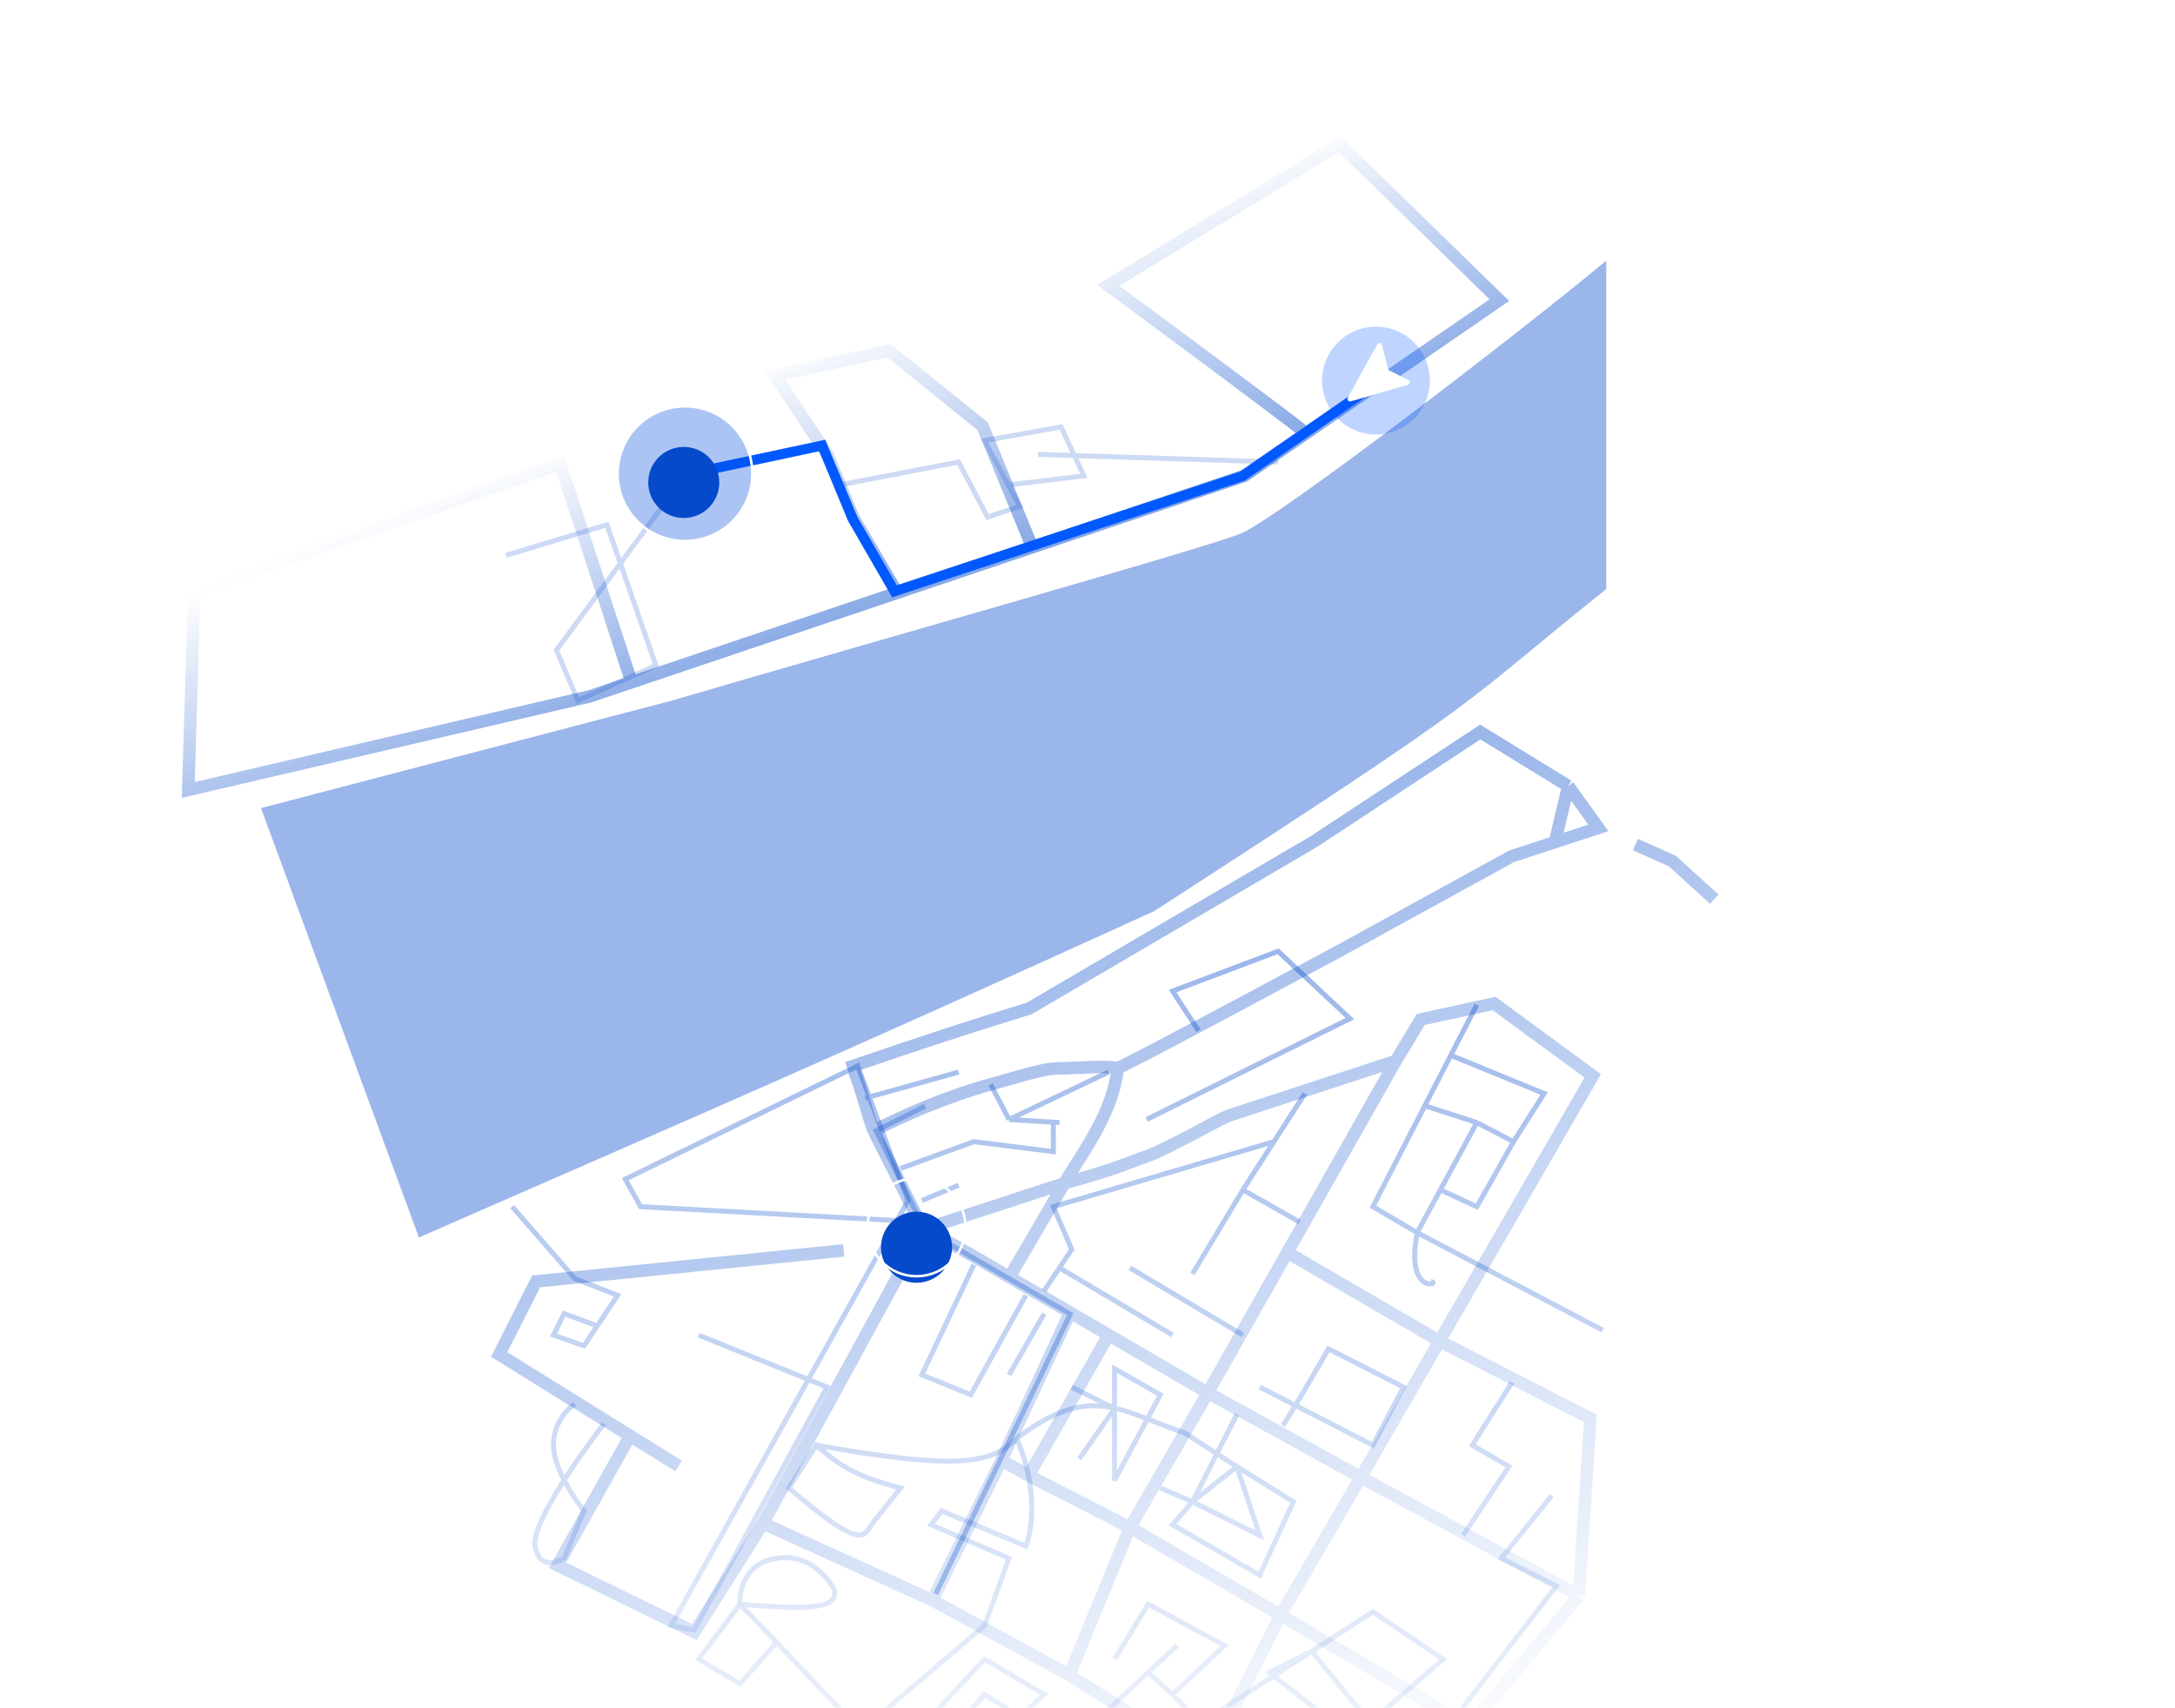 <svg width="870" height="683" viewBox="0 0 870 683" fill="none" xmlns="http://www.w3.org/2000/svg">
<path d="M341.681 428.548C344.432 434.913 347.643 448.044 349.432 452.229M349.432 452.229C361.44 446.266 377.075 439.059 395.903 433.8C414.731 428.542 418.646 427.081 425.647 427.285C442.248 426.447 443.53 426.743 447.164 427.142M349.432 452.229L369.381 491.696M447.164 427.142C448.993 427.004 536.283 380.036 536.283 380.036L604.623 342.491L621.984 336.809M447.164 427.142C445.101 443.067 437.434 454.705 427.211 470.74M685.711 359.648L669.007 344.417L654.175 337.772M558.287 424.351L568.316 407.729L597.637 401.353L637.109 430.29L604.325 487.016L575.803 536.368M558.287 424.351L544.737 428.785L491.387 446.246C487.193 447.879 466.538 459.772 458.722 462.456C450.906 465.141 447.163 467.391 426.119 473.127M558.287 424.351L514.908 500.924M426.119 473.127L369.381 491.696M426.119 473.127L427.211 470.74M369.381 491.696C375.821 494.188 403.76 510.802 403.76 510.802M369.381 491.696L305.207 609.291M403.76 510.802L427.211 470.74M403.76 510.802L428.022 524.94M483.116 557.044L544.331 590.824M483.116 557.044L514.908 500.924M483.116 557.044L451.998 610.924M483.116 557.044L443.438 533.923M544.331 590.824L575.803 536.368M544.331 590.824L631.549 638.172M544.331 590.824L512.214 645.952M514.908 500.924L575.803 536.368M575.803 536.368L636.142 567.286L631.549 638.172M631.549 638.172L587.791 690.671L512.214 645.952M512.214 645.952L451.998 610.924M512.214 645.952L482.728 704.818M451.998 610.924L411.45 590.158M451.998 610.924L427.713 669.928M411.45 590.158L443.438 533.923M411.45 590.158L400.55 584.067M443.438 533.923L428.022 524.94M428.022 524.94L400.55 584.067M400.55 584.067L372.924 640.024M372.924 640.024L427.713 669.928M372.924 640.024L305.207 609.291M427.713 669.928L482.728 704.818M482.728 704.818L498.255 712.155M305.207 609.291L277.732 652.781L223.036 626.066L252.033 574.259M338.885 427.164C370.624 416.259 386.27 411.185 411.712 403.328L525.377 336.69L592.102 292.774L627.297 314.372M627.297 314.372L621.984 336.809M627.297 314.372L639.344 331.127L621.984 336.809M337.448 500.119L214.463 512.501L199.652 541.727L252.033 574.259M271.433 586.308L252.033 574.259" stroke="url(#paint0_linear_122_180)" stroke-opacity="0.4" stroke-width="5"/>
<path d="M346.119 439.193L383.422 428.797M396.264 433.689L403.602 447.754M443.351 428.797L403.602 447.754M479.43 412.286L469.035 396.386L511.229 380.487L539.971 407.394L458.639 447.754M417.667 516.244L428.674 499.733L421.336 482.611L509.562 456.621M423.782 448.977L421.336 448.829M403.602 447.754L421.336 448.829M360.184 467.323L389.537 456.621L421.336 460.596L421.336 448.829M389.537 505.849L368.745 549.878L388.314 557.828L410.329 518.079M417.667 525.417L403.602 549.878M497.165 475.884L519.791 488.726M497.165 475.884L521.959 437.358M497.165 475.884L476.984 509.518M423.782 507.072L469.035 533.979M451.912 507.072L497.165 533.979M368.745 480.165L383.422 474.05M590.727 401.89L580.331 422.07M566.878 493.007L549.144 482.611L569.935 442.25M566.878 493.007L590.727 448.977M566.878 493.007C561.986 518.691 576.998 513.236 572.382 512.575M566.878 493.007L641.042 532.002M590.727 448.977L569.935 442.25M590.727 448.977L605.404 456.621M569.935 442.25L580.331 422.07M580.331 422.07L617.634 437.358L605.404 456.621M605.404 456.621L590.727 482.611L576.153 475.884M513.064 570.058C514.532 568.591 525.906 549.063 531.41 539.482L561.374 554.77L549.144 578.008L503.891 554.77M428.674 554.77L445.797 563.332M445.797 563.332L445.797 547.432L464.142 557.828L445.797 592.073L445.797 563.332ZM445.797 563.332L431.732 583.512M494.718 565.778L476.984 600.634M476.984 600.634L503.891 614.088L494.718 586.569M476.984 600.634L469.035 609.807L503.891 629.987L517.345 600.634L494.718 586.569M476.984 600.634L494.718 586.569M476.984 600.634L464.142 595.131M494.718 586.569L473.927 573.116C449.164 565.02 436.656 552.293 406.66 575.349M326.55 578.008C336.089 586.511 342.809 590.585 360.184 595.131L348.565 609.807C345.227 615.753 342.838 618.455 315.543 595.131L326.55 578.008ZM326.55 578.008C380.168 587.547 396.178 586.24 406.66 575.349M406.66 575.349C415.465 595.577 412.775 612.457 410.329 618.368L376.695 604.303L372.414 609.807L403.602 623.261L393.818 650.167L344.284 692.362L310.651 656.894M310.651 656.894L295.974 641.606M310.651 656.894L295.974 673.405L279.463 663.621L295.974 641.606M295.974 641.606C295.974 641.606 294.751 625.707 310.651 623.261C326.55 620.814 333.889 636.102 333.889 636.102C334.2 642.397 328.707 644.373 295.974 641.606ZM279.463 533.979L330.831 554.77L277.629 652.002L268.456 650.167L363.242 480.165L343.061 426.351L250.11 471.603L256.226 482.611L368.745 488.726M204.858 482.611L229.93 511.352L247.053 518.079L238.899 530.309M238.899 530.309L233.599 538.259L221.369 533.979L225.65 525.417L238.899 530.309ZM229.93 561.497C229.93 561.497 221.369 567.001 221.369 578.008C221.369 589.015 233.599 604.303 233.599 604.303L225.65 623.261C225.65 623.261 215.865 629.376 214.031 618.368C212.196 607.361 241.549 569.447 241.549 569.447M470.869 658.117L459.25 668.915M379.141 713.154L423.782 746.176L451.912 714.377L393.818 677.686L380.976 692.362L410.329 714.377L459.25 668.915M379.141 713.154L417.667 677.686L393.818 663.621L360.184 699.701L379.141 713.154ZM445.797 663.621L459.25 641.606L489.826 658.117L469.035 677.686M469.035 677.686L459.25 668.915M469.035 677.686L480.042 689.305L524.683 660.466M524.683 660.466L549.144 644.664L577.274 663.621L541.194 694.808L507.56 668.915L524.683 660.466ZM524.683 660.466L541.194 680.743L565.655 708.262L622.526 634.268L600.511 623.261L620.692 598.188M585.223 614.088L603.569 586.569L588.893 578.008L604.792 552.936" stroke="url(#paint1_linear_122_180)" stroke-opacity="0.4" stroke-width="2"/>
<g filter="url(#filter0_i_122_180)">
<path d="M461.686 360.397C603.05 269.002 580.38 281.193 642.512 231.598L642.512 100.262C605.596 130.863 510.974 203.369 496.263 209.402C481.553 215.435 351.836 251.808 269.151 276.098L104.407 319.202L167.558 490.927C277.366 442.904 335.977 417.705 461.686 360.397Z" fill="#054ACA" fill-opacity="0.4"/>
</g>
<path d="M252.626 272.871L235.785 278.544L75.307 315.933L77.684 236.306L224.078 185.526L252.626 272.871ZM252.626 272.871L354.251 238.634L358.897 237.069M412.903 218.874L497.687 190.311L522.427 173.276M412.903 218.874L393.039 170.435L355.529 140.212L310.079 150.259L331.021 181.988L341.23 206.883L358.897 237.069M412.903 218.874L358.897 237.069M522.427 173.276L599.737 120.041L535.83 57.682L443.313 114.128C466.694 131.389 515.251 167.382 522.427 173.276Z" stroke="url(#paint2_linear_122_180)" stroke-opacity="0.5" stroke-width="5"/>
<path d="M202.411 222.102L242.771 209.872L262.34 266.132L231.153 280.197L222.591 260.016L273.959 190.303L328.384 178.684L335.722 193.972L383.421 184.799L395.04 206.814L407.882 202.534L403.303 193.972M403.303 193.972L393.817 176.238L424.393 170.734L433.566 190.303L403.303 193.972ZM415.22 181.742L511.229 184.799" stroke="#054ACA" stroke-opacity="0.2" stroke-width="2"/>
<path d="M374.304 637.496L428.118 525.588L370.023 491.954L350.455 452.205L370.023 442.421" stroke="#054ACA" stroke-opacity="0.3" stroke-width="2"/>
<g filter="url(#filter1_di_122_180)">
<circle cx="366.611" cy="490.837" r="14.212" fill="#054ACA"/>
</g>
<circle cx="366.611" cy="490.837" r="19.592" stroke="white"/>
<path d="M547.931 155.149L496.966 190.433L357.79 236.498L341.128 207.585L328.876 178.181L282.811 187.983" stroke="#0059FF" stroke-width="4" stroke-linecap="round"/>
<circle cx="550.382" cy="152.208" r="21.562" fill="#0059FF" fill-opacity="0.25"/>
<g filter="url(#filter2_d_122_180)">
<path d="M540.287 162.535C539.431 162.784 538.702 161.873 539.132 161.092L550.915 139.712C551.351 138.92 552.533 139.069 552.759 139.946L555.227 149.524C555.299 149.802 555.487 150.036 555.743 150.166L563.348 154.03C564.156 154.441 564.045 155.629 563.174 155.882L540.287 162.535Z" fill="white"/>
</g>
<path d="M300.933 189.453C300.933 204.333 288.87 216.396 273.99 216.396C259.11 216.396 247.047 204.333 247.047 189.453C247.047 174.572 259.11 162.51 273.99 162.51C288.87 162.51 300.933 174.572 300.933 189.453Z" fill="#034EDA" fill-opacity="0.33" stroke="white"/>
<g filter="url(#filter3_d_122_180)">
<circle cx="273.5" cy="188.963" r="14.212" fill="#054ACA"/>
</g>
<defs>
<filter id="filter0_i_122_180" x="104.407" y="100.262" width="538.105" height="394.664" filterUnits="userSpaceOnUse" color-interpolation-filters="sRGB">
<feFlood flood-opacity="0" result="BackgroundImageFix"/>
<feBlend mode="normal" in="SourceGraphic" in2="BackgroundImageFix" result="shape"/>
<feColorMatrix in="SourceAlpha" type="matrix" values="0 0 0 0 0 0 0 0 0 0 0 0 0 0 0 0 0 0 127 0" result="hardAlpha"/>
<feOffset dy="4"/>
<feGaussianBlur stdDeviation="2"/>
<feComposite in2="hardAlpha" operator="arithmetic" k2="-1" k3="1"/>
<feColorMatrix type="matrix" values="0 0 0 0 0 0 0 0 0 0 0 0 0 0 0 0 0 0 0.25 0"/>
<feBlend mode="normal" in2="shape" result="effect1_innerShadow_122_180"/>
</filter>
<filter id="filter1_di_122_180" x="304.399" y="432.625" width="124.423" height="124.423" filterUnits="userSpaceOnUse" color-interpolation-filters="sRGB">
<feFlood flood-opacity="0" result="BackgroundImageFix"/>
<feColorMatrix in="SourceAlpha" type="matrix" values="0 0 0 0 0 0 0 0 0 0 0 0 0 0 0 0 0 0 127 0" result="hardAlpha"/>
<feOffset dy="4"/>
<feGaussianBlur stdDeviation="24"/>
<feComposite in2="hardAlpha" operator="out"/>
<feColorMatrix type="matrix" values="0 0 0 0 0.021 0 0 0 0 0.291 0 0 0 0 0.792 0 0 0 1 0"/>
<feBlend mode="normal" in2="BackgroundImageFix" result="effect1_dropShadow_122_180"/>
<feBlend mode="normal" in="SourceGraphic" in2="effect1_dropShadow_122_180" result="shape"/>
<feColorMatrix in="SourceAlpha" type="matrix" values="0 0 0 0 0 0 0 0 0 0 0 0 0 0 0 0 0 0 127 0" result="hardAlpha"/>
<feOffset dy="4"/>
<feGaussianBlur stdDeviation="2"/>
<feComposite in2="hardAlpha" operator="arithmetic" k2="-1" k3="1"/>
<feColorMatrix type="matrix" values="0 0 0 0 0 0 0 0 0 0.178 0 0 0 0 0.508 0 0 0 1 0"/>
<feBlend mode="normal" in2="shape" result="effect2_innerShadow_122_180"/>
</filter>
<filter id="filter2_d_122_180" x="528.005" y="126.195" width="46.89" height="45.382" filterUnits="userSpaceOnUse" color-interpolation-filters="sRGB">
<feFlood flood-opacity="0" result="BackgroundImageFix"/>
<feColorMatrix in="SourceAlpha" type="matrix" values="0 0 0 0 0 0 0 0 0 0 0 0 0 0 0 0 0 0 127 0" result="hardAlpha"/>
<feOffset dy="-2"/>
<feGaussianBlur stdDeviation="5.5"/>
<feComposite in2="hardAlpha" operator="out"/>
<feColorMatrix type="matrix" values="0 0 0 0 1 0 0 0 0 1 0 0 0 0 1 0 0 0 0.57 0"/>
<feBlend mode="normal" in2="BackgroundImageFix" result="effect1_dropShadow_122_180"/>
<feBlend mode="normal" in="SourceGraphic" in2="effect1_dropShadow_122_180" result="shape"/>
</filter>
<filter id="filter3_d_122_180" x="211.288" y="130.751" width="124.423" height="124.423" filterUnits="userSpaceOnUse" color-interpolation-filters="sRGB">
<feFlood flood-opacity="0" result="BackgroundImageFix"/>
<feColorMatrix in="SourceAlpha" type="matrix" values="0 0 0 0 0 0 0 0 0 0 0 0 0 0 0 0 0 0 127 0" result="hardAlpha"/>
<feOffset dy="4"/>
<feGaussianBlur stdDeviation="24"/>
<feComposite in2="hardAlpha" operator="out"/>
<feColorMatrix type="matrix" values="0 0 0 0 0.021 0 0 0 0 0.291 0 0 0 0 0.792 0 0 0 1 0"/>
<feBlend mode="normal" in2="BackgroundImageFix" result="effect1_dropShadow_122_180"/>
<feBlend mode="normal" in="SourceGraphic" in2="effect1_dropShadow_122_180" result="shape"/>
</filter>
<linearGradient id="paint0_linear_122_180" x1="414.055" y1="351.046" x2="531.264" y2="709.171" gradientUnits="userSpaceOnUse">
<stop stop-color="#054ACA"/>
<stop offset="1" stop-color="#054ACA" stop-opacity="0.05"/>
</linearGradient>
<linearGradient id="paint1_linear_122_180" x1="413.692" y1="380.487" x2="413.692" y2="746.176" gradientUnits="userSpaceOnUse">
<stop stop-color="#054ACA"/>
<stop offset="1" stop-color="#054ACA" stop-opacity="0.05"/>
</linearGradient>
<linearGradient id="paint2_linear_122_180" x1="306.547" y1="142.454" x2="350.863" y2="250.52" gradientUnits="userSpaceOnUse">
<stop stop-color="#054ACA" stop-opacity="0"/>
<stop offset="1" stop-color="#054ACA"/>
</linearGradient>
</defs>
</svg>
